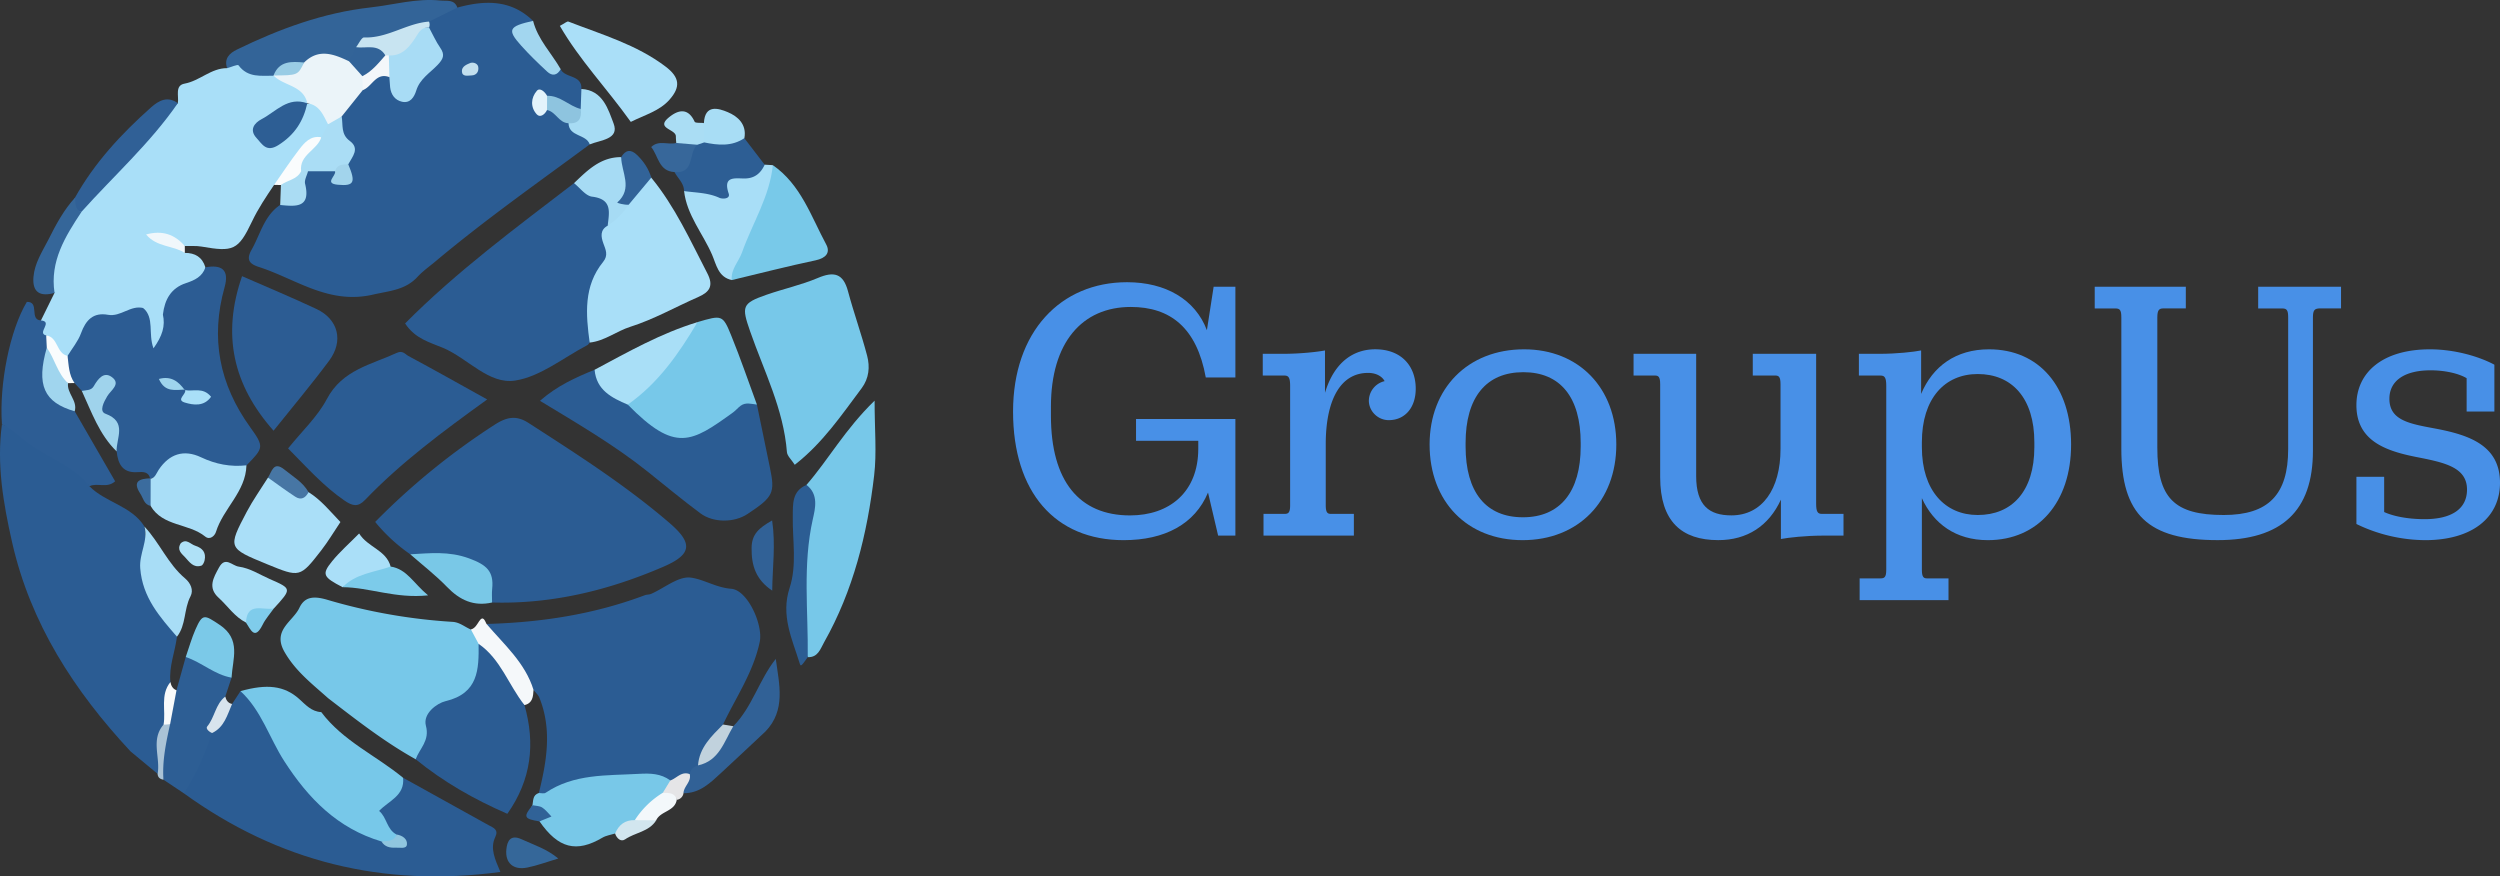 <svg id="Layer_1" data-name="Layer 1" xmlns="http://www.w3.org/2000/svg" viewBox="0 0 2667.2 934.99"><rect x="0" y="0" width="2667.2" height="934.99" fill="#333333" stroke="none"/><defs><style>.cls-1{fill:#2b5c93;}.cls-2{fill:#a9dff8;}.cls-3{fill:#2c5c93;}.cls-4{fill:#77c8e9;}.cls-5{fill:#2d5d94;}.cls-6{fill:#336498;}.cls-7{fill:#aadff8;}.cls-8{fill:#78c9e9;}.cls-9{fill:#a9def7;}.cls-10{fill:#2d5e94;}.cls-11{fill:#a8def7;}.cls-12{fill:#a9dff7;}.cls-13{fill:#316196;}.cls-14{fill:#a8ddf6;}.cls-15{fill:#2c5d93;}.cls-16{fill:#306096;}.cls-17{fill:#79c8e7;}.cls-18{fill:#7bc9e8;}.cls-19{fill:#a6dbf4;}.cls-20{fill:#356699;}.cls-21{fill:#f5f8fa;}.cls-22{fill:#a7dcf4;}.cls-23{fill:#7ccbea;}.cls-24{fill:#a2d6ef;}.cls-25{fill:#9fd3ec;}.cls-26{fill:#a8ddf5;}.cls-27{fill:#a0d5ee;}.cls-28{fill:#326398;}.cls-29{fill:#37679a;}.cls-30{fill:#aaddf4;}.cls-31{fill:#aadcf3;}.cls-32{fill:#4776a4;}.cls-33{fill:#fafcfd;}.cls-34{fill:#c1d2dd;}.cls-35{fill:#f9fcfd;}.cls-36{fill:#afe1f7;}.cls-37{fill:#7fcceb;}.cls-38{fill:#f0f7fb;}.cls-39{fill:#d8e4ed;}.cls-40{fill:#f8fafb;}.cls-41{fill:#3b6c9e;}.cls-42{fill:#78c8e8;}.cls-43{fill:#356799;}.cls-44{fill:#f3f8fb;}.cls-45{fill:#d2e6ef;}.cls-46{fill:#aac3d6;}.cls-47{fill:#e5e5e7;}.cls-48{fill:#306297;}.cls-49{fill:#ebf4f9;}.cls-50{fill:#a8dcf5;}.cls-51{fill:#aaddf5;}.cls-52{fill:#c8e4f1;}.cls-53{fill:#8ec4df;}.cls-54{fill:#f4f7fa;}.cls-55{fill:#a2d4ec;}.cls-56{fill:#e3f3fb;}.cls-57{fill:#c2dfee;}.cls-58{fill:#9ed4ed;}.cls-59{fill:#90c6df;}.cls-60{fill:#99cce5;}.cls-61{fill:#4890e7;}</style></defs><title>GroupUs A</title><path class="cls-1" d="M736.07,206c-55.35,40.85-111.6,80.43-164.39,124.67-6.51,5.46-13.58,10.41-19.3,16.6-13.15,14.21-29.64,14.88-47.58,19-47.39,10.92-82.12-16.78-121.82-29.53-9.9-3.18-13.75-7.63-7.67-18.34,9.36-16.49,13.32-36.29,30.49-47.81,17.3-7.77,17.57-28.55,30.35-39.82a28.75,28.75,0,0,1,24-1.13c5.74.26,3.6,11.25,10.21,8.6,3.85-1.54,2.27-7.84,2.79-12.07,3.08-17.79-12.05-33-7.39-51,4.09-13.94,14.58-23.17,24.1-33.14,9.41-8,18.36-17.37,32.68-12.12,18.19,13.71,37.55,5.31,43-18.62,2.25-9.82-3.52-18.4-4.11-27.8a27.39,27.39,0,0,1,1.9-10.2C571,62.19,581.15,57,594.8,60.06c29.17-7.94,57.1-8.88,80.84,14.18-15.69,31.72,11.88,38.7,29.42,51.5,4.69,9.9,22.87,5.64,22.1,21.18,5.09,5.83,6.09,12.33,3.16,19.44-13.08,12.09-23.29-.69-34.42-4a5.55,5.55,0,0,0-5.8.9,18.5,18.5,0,0,0,5.95,2.6c8.41,3.14,14.9,8.87,21.47,14.53C724.39,188.47,737.68,191.89,736.07,206Z" transform="translate(-106.89 -51.95)"/><path class="cls-1" d="M681.78,898c8.4-33.86,14.24-67.78.56-101.7-1.24-3.09-4.13-5.53-6.3-8.29-19.39-21.55-43.29-39.9-50.16-70.38,57.86-1.53,114.42-10.15,168.83-30.6,2.23-.84,4.88-.6,7-1.54,14.11-6.23,28.91-18.9,42-17.3,13.87,1.73,27.18,10.72,43.4,11.94,17.31,1.32,34.14,38.41,30.32,56.63C910.65,769.12,892,795.93,878.2,825c-.9,18.46-14.81,30.29-23,45.09a45.89,45.89,0,0,1-11.31,10.8c-7.63,4.64-15.78,7.68-24.83,7.79-38.38,1.91-78.2-10.34-114.51,12.73C697.57,905.86,688.52,905.24,681.78,898Z" transform="translate(-106.89 -51.95)"/><path class="cls-2" d="M399.31,249.22c-8.52,12.6-16.93,25.11-23.57,39.07-14.71,30.88-20,32.6-53.94,26.72-5.78-1-11.82-.42-17.74-.57-6.53-1.55-12.48-4.66-17.29-5.73,5,3.24,13.3,5.4,17.32,13.06,10.93-.07,18.6,4.5,21.92,15.3-1.64,27.3-35.36,28.22-42.16,51.3-8,4.4-16.46,1.61-24.73,2-33.65-.82-58.38,14.46-76.26,42.19-14.77,4.27-20.53-7.58-28.37-15.78-6.3-6.76-5.63-14.76-3.94-22.93q7.2-14.7,14.48-29.42c-20.89-35.71,5.59-59.82,21.21-86.56C220.71,237.06,252.84,194,296.63,162c1.28-7.47-3.47-18.9,7.2-20.83,16.26-3,28.24-16.58,45.28-16.51,18.28-20.48,33.87,4.68,51.09,2.9,16.1,6.45,35.15,9.67,36.4,32.65-10.93,14-34.81,10.92-43.71,36.95,22.2-5.74,27-25.94,40.74-33.88,22.5-8.66,25.54,5.8,26.84,22.5-1.06,7.05-4.84,12.49-10.13,17.05C429.78,214.39,422.37,240.4,399.31,249.22Z" transform="translate(-106.89 -51.95)"/><path class="cls-1" d="M544.59,643.31a182.37,182.37,0,0,1-37.43-34.52,745,745,0,0,1,127-103.41c12.54-8.15,22.9-11,36.44-2.3C722.43,536.5,774.45,569.68,821.29,610c25.32,21.77,23.57,33.55-6.6,46.57-58.2,25.13-118.8,40-182.82,38.18C620.05,648.31,578.83,651.72,544.59,643.31Z" transform="translate(-106.89 -51.95)"/><path class="cls-1" d="M275.09,877.59l-29-24.05C186.14,789.06,139.33,717.31,119.69,630c-9.31-41.4-16.51-82.72-10.73-125.29,37.17,13.44,74.9,26.1,93.33,66,17.26,17.52,44.91,20.82,58.74,43,3.94,41.4,13.75,81.1,34.66,117.52-2,16.2-8.68,31.69-7,48.4-2.52,15.61,6.49,31.22.07,46.8C281.47,842.78,289.61,863.23,275.09,877.59Z" transform="translate(-106.89 -51.95)"/><path class="cls-1" d="M736,417.44c-.8.9-1.43,2.15-2.43,2.7-25.51,13.31-50,33.55-76.91,37.8-28.11,4.5-50.6-23.63-76.93-34.79-13.72-5.81-30-9.66-40.63-26.15,55.16-55.53,118.11-102,180.15-149.6,27.49,1.8,46.72,11.81,43.92,43.9C760.22,334.63,743,374.93,736,417.44Z" transform="translate(-106.89 -51.95)"/><path class="cls-3" d="M179,431.6c4.89-8,11.19-15.49,14.32-24.12,5.14-14.14,13.08-22.5,28.8-19.68,13.68,2.48,24.06-10.67,37.73-7.2,3.8,2.64,7.87,5,10.6,8.86,3.4,4.82,3.25,10.42,3.25,16,2.06-6.11,1.89-13.09,7-18,1.91-15.93,8.54-28.24,24.9-33.58,8.89-2.89,17.23-6.79,20.47-16.73,17.44-3.19,25.64,2.7,20.44,21.19-15.3,54.25-5.66,103.62,27.27,149.33,15.3,21.25,14.28,22-3.91,40.78-7.54,7-17.55,10.23-26.19,6.6-27.37-11.54-51.83-2.7-76.5,7.92-1.56-8.1-7.86-7.67-13.76-7.29-15.88,1-20.64-8.82-22.08-22.11-2.48-20.78-21-35.8-19.9-58.5.38-7.76-12.69.16-17.26-6.05l-7.76-8.37C175.41,453.12,170.11,444.17,179,431.6Z" transform="translate(-106.89 -51.95)"/><path class="cls-1" d="M536.93,881.71q45.6,25.32,91.25,50.61c5.27,2.91,11,4.59,7,12.9-5.63,11.93-.2,23.46,5.56,37C515,999.07,403.68,971,303.14,898.39c-.5-25.2,14.34-44.79,24.43-66.11,8-10.66,13.92-23.23,26.92-29.29l9-13.72c20.14,0,24.14,17.19,31.16,30.28,27.9,52,60.37,99.31,117.75,122.59,2.78.2,5,4.66,8.47,1.39s-1.32,2.44-2.1-2.57C491.58,910.77,521.45,898.48,536.93,881.71Z" transform="translate(-106.89 -51.95)"/><path class="cls-4" d="M550.38,862C517,843.44,487.09,820,456.92,796.8c-16.91-15.13-34.77-28.75-46.55-49.43-13.25-23.23,9-32.23,15.93-46.92,5.48-11.62,14.75-13.06,29.83-8.58A600.85,600.85,0,0,0,589.69,715.4c7.92.49,13.08,5.51,19.63,8.18,7.5,2.48,12.47,7.43,14.7,15.06,5.4,29-3.11,51.88-29.89,66.47-12.19,6.63-20.22,16.2-23.4,30.07C568,846.91,564.55,858.7,550.38,862Z" transform="translate(-106.89 -51.95)"/><path class="cls-1" d="M414.24,530.36c14.92-18.57,31.5-33.91,41.4-52.74,16.47-31.19,47.27-36.57,74.61-49.21,6.34-2.93,9,1.54,12.41,3.37,27.44,14.69,54.56,30,84,46.34-47.29,34.09-91.8,67.08-130.3,107.18-7.51,7.83-13.28,6.58-21.72.85C452.47,571,434.86,551.23,414.24,530.36Z" transform="translate(-106.89 -51.95)"/><path class="cls-4" d="M954.8,547.83c-3.6-5.6-8-9.41-8.35-13.5-3.54-45.9-24.48-86.4-39.2-128.7-9.3-26.75-9-30,17.46-39.23,18.08-6.3,37-10.4,54.61-17.85,17.31-7.35,27.17-5,32.3,14.2,6.18,23.09,14.34,45.66,20.41,68.77,3.09,11.82,2.06,24-5.85,34.6C1004.77,494.66,984.75,524.52,954.8,547.83Z" transform="translate(-106.89 -51.95)"/><path class="cls-1" d="M914.43,483.6q6.92,33.55,13.84,67.11c5.67,27.31,3.76,31.31-24,49.69-13.94,9.23-36.24,9.56-50.18-.83-19.39-14.4-38-29.93-56.92-45-35-27.83-73.5-50.34-114.19-75,18.15-15.93,38-24.92,58.32-33.15,14.72,10,25,25.33,41.29,33.4,47.11,36.6,47.23,36.59,100.27,6C893,480,903,471.33,914.43,483.6Z" transform="translate(-106.89 -51.95)"/><path class="cls-2" d="M736,417.44c-4.13-30.19-6.66-60.22,14.35-86.09,5.77-7.1,2.7-13,.2-19.9-2.41-6.71-3.75-14.21,4.66-18.72,6.68-8.63,7.2-20.88,16.37-28.1,8.56-9.62,15.16-21.83,30.07-23.2,25.42,30.89,41.72,67.08,59.92,102.21,6.77,13.06,2.59,19.8-9.61,25.13-24.21,10.59-47.49,23.89-72.51,31.8C764.47,405.32,752,415.76,736,417.44Z" transform="translate(-106.89 -51.95)"/><path class="cls-4" d="M513.89,949.69c-46.8-13.9-78.08-45.82-103.79-85.8-15.87-24.67-24.3-54-46.62-74.59,28.41-8,46.68-5.77,62.39,8.18,7.07,6.3,13.3,13.69,23.76,14.19,23.1,30.83,58.5,46.32,87.3,70.07,2,19.21-15.36,24.52-25.58,35.38,8.32,6.79,8.1,19.8,18.56,25.12C529.85,956.06,521.68,952.47,513.89,949.69Z" transform="translate(-106.89 -51.95)"/><path class="cls-4" d="M967.28,569.29c23.54-27,40.92-59.08,72.7-89.88,0,30.92,2.37,55.62-.47,79.7-7.31,62.35-22.18,122.84-53.46,178.2-4,7.15-6.52,16.2-17.44,15.75-22.5-37.19-6.72-77.24-7.72-115.88C960.31,614.67,963.31,591.75,967.28,569.29Z" transform="translate(-106.89 -51.95)"/><path class="cls-3" d="M365.14,346.61c27,11.83,53.46,22.8,79.37,35,23.24,10.94,29.21,34,13.59,55.09-18.53,25-38.66,48.84-59.36,74.77C355.27,462.43,343.51,408.79,365.14,346.61Z" transform="translate(-106.89 -51.95)"/><path class="cls-4" d="M914.43,483.6c-5.86-.65-11.9-2.75-17.33,1.2-2.88,2.1-5.16,5-8.05,7.11-44.49,32.11-61.64,43.48-112.41-8.31,20.78-32.71,45-62.52,74.39-88,26.24-7.69,26.91-8,36.11,14.61C897,434.4,905.4,459.13,914.43,483.6Z" transform="translate(-106.89 -51.95)"/><path class="cls-5" d="M202.29,570.71c-18.38-23.76-48.3-31.39-70.58-50-6.71-5.61-14.09-12.26-22.75-16C105.88,461.2,117.53,404,135.55,374c14.08-.26,2.17,19.13,15,19.8,13.5,1.24-4.82,13.66,5.61,16,5.57,2.7,5.4,7.82,5.65,12.8-6,27.9,3.84,50,24.78,68.14l43.14,74.7C221,573.35,210.62,566.58,202.29,570.71Z" transform="translate(-106.89 -51.95)"/><path class="cls-6" d="M399,132.72c-13.5-.11-27.66,2.45-37.62-11.08-.95-1.28-8,1.94-12.21,3.06-3.42-10.28,2.54-16,10.52-19.87,45.18-22,92.07-39.29,142.2-44.91,24.89-2.8,49.43-10.07,74.89-7.39,6.83.72,14.8-1.62,18.08,7.52L564.63,75c-18.84,21-50.24,15.4-70.49,33.36-4.43,5-9,9.77-15.41,12.34-15.85,2.08-32.07-4.07-47.77,2.09-9.23,2.61-18.13,6.22-27.26,9.16C402.13,132.2,400.54,132.49,399,132.72Z" transform="translate(-106.89 -51.95)"/><path class="cls-7" d="M436.08,577c13.44,8.41,23.18,20.6,34,31.91-7.11,10.59-13.16,20.81-20.38,30.12-22.76,29.32-22.94,29.19-58,14.81-41.66-17.1-41.92-17.2-21.6-55.8,6.66-12.6,15.06-24.36,22.67-36.5C410,558.8,419.94,576.55,436.08,577Z" transform="translate(-106.89 -51.95)"/><path class="cls-8" d="M931.42,228.15c29.92,20.75,40.75,54.55,56.89,84.53,4.8,8.9-.37,14.67-11.26,17-30,6.3-59.69,14-89.51,21.1-7.78-9.06-4.41-18.7,0-27.21C903.8,292.46,909,256.33,931.42,228.15Z" transform="translate(-106.89 -51.95)"/><path class="cls-7" d="M779.88,182c-25.91-36.23-54.83-66.25-75.7-102.44,5.09-2.64,7.71-5.14,9.15-4.58C748.9,88.81,786,99.47,817,123c15.07,11.41,16.2,21.6,4.28,35.17C810.59,170.38,795.13,174.34,779.88,182Z" transform="translate(-106.89 -51.95)"/><path class="cls-9" d="M267.16,562.91c5.4-1.13,6.45-5.9,9.07-9.82,11.23-16.75,26.57-22.09,45.26-13.22,15.45,7.32,31.39,10.4,48.33,8.52-.73,28.31-24.81,46-32.58,71.21-1.12,3.6-6.17,9.06-11.49,4.74-17.57-14.26-45.15-10.51-58.19-32.65-5.15-9.83-7.2-19.65.06-29.46Z" transform="translate(-106.89 -51.95)"/><path class="cls-10" d="M333.19,834c-7.71,22.5-17.1,44.3-30.05,64.38l-21.86-14.6a88.34,88.34,0,0,1,3.45-57.22c1.66-13.22.78-27.15,10.43-38.2l9.9-35.5c21.39-4,36.08,7,48.89,22l-6.72,20.19C345.13,809,337.45,820.89,333.19,834Z" transform="translate(-106.89 -51.95)"/><path class="cls-11" d="M931.42,228.15c-3.41,33.67-21.85,62-32.85,93-3.51,9.9-12.08,17.93-11,29.55-14.53-3-16.6-16.91-21-27-9.83-22.7-27-42.3-29.87-68,13.75-10.62,27.19-5.84,40.6.8-1-12.72,4-20.41,17.1-23.4,9.39-2.15,19.21-1.87,28.29-5.47Z" transform="translate(-106.89 -51.95)"/><path class="cls-12" d="M851,395.64c-19.8,33.54-41.88,65.17-74.39,88-17.1-7.31-33.46-15.39-35.35-37.19C776.92,427.42,812.08,407.43,851,395.64Z" transform="translate(-106.89 -51.95)"/><path class="cls-13" d="M842.76,877.85c1.06-4.89,3.86-8.1,8.82-9.32,15.19-11.54,19.42-33,37.65-41.79,20.24-20.45,27.43-49.32,45.32-71.84,3.7,27.46,10.91,54.66-11,77.45-15.79,14.77-31.5,29.61-47.4,44.26-11.47,10.58-22.7,21.78-40,21.6C831.28,889.1,837.16,883.52,842.76,877.85Z" transform="translate(-106.89 -51.95)"/><path class="cls-10" d="M922.71,227.69c-4.31,9.32-10.91,14.78-21.85,14.69-10.19-.07-22.9-2.7-16.55,16.07,2,5.9-6.68,6-9.9,4.56-12.11-5.56-25.06-5.4-37.74-7.2,0-8.44-6.63-13.5-10.1-20.25,5.31-12.66,12-24.42,22.71-33.45a39.71,39.71,0,0,1,9.82-3.93c14-1,28.17-6.19,41.93,1.22Z" transform="translate(-106.89 -51.95)"/><path class="cls-14" d="M295.68,731.24c-18.44-21.34-36.68-41.67-39.18-72.9-1.28-16,8.68-29.34,4.5-44.6,16.12,17.1,25,39.88,43.32,55.27,5.91,5,9.34,12.48,5.82,19.14C302.88,701.83,305.63,718.65,295.68,731.24Z" transform="translate(-106.89 -51.95)"/><path class="cls-15" d="M967.28,569.29c13.29,10.05,9.32,25.33,6.78,36.6-11,48.92-4.78,98.1-5.4,147.15-7,10-7.52,10.19-8.55,6.81-8.1-26.23-20.44-51.15-10.8-80.67,8-24.39,3-50.67,3.38-76.1C952.84,589.46,951.78,576,967.28,569.29Z" transform="translate(-106.89 -51.95)"/><path class="cls-16" d="M296.63,162c-29.57,42.86-68.4,77.51-102.88,116-12.21-.69-10.67-7.48-6.8-15.3,20.86-37.22,49.41-68,81-96.1C276.49,159.06,285.57,154.14,296.63,162Z" transform="translate(-106.89 -51.95)"/><path class="cls-12" d="M369.31,716.14c-12.16-6.12-19.43-17.62-29.14-26.42-11.95-10.8-5.54-21.44.34-32.25,6.74-12.38,13.85-2,21.07-1,12.24,1.71,22.19,8.47,33.08,13.23,23.68,10.36,23.73,10.27,4.35,31.45C389.52,707,379.28,711.3,369.31,716.14Z" transform="translate(-106.89 -51.95)"/><path class="cls-17" d="M544.59,643.31c21.07-1.12,41.06-3.6,62.86,4.41,18.47,6.81,26.51,13.7,24.53,32.5-.51,4.79-.1,9.69-.11,14.54-19.47,4.42-34.46-2.54-48.06-16.61C571.69,665.61,557.74,654.85,544.59,643.31Z" transform="translate(-106.89 -51.95)"/><path class="cls-18" d="M353.94,774.91c-18.21-3.1-31.84-16.36-48.89-22,3.46-9.9,6.26-20.11,10.5-29.7,7.51-16.91,9.44-15.42,25.53-4.73C364.53,734.05,355,755,353.94,774.91Z" transform="translate(-106.89 -51.95)"/><path class="cls-19" d="M777.62,270.34a77.87,77.87,0,0,1-22.38,22.35c1.51-14,5.33-28.26-16.66-30.92-6.91-.85-12.9-9.4-19.3-14.4,14.32-13.71,28.38-27.9,50.34-27.79C789.64,233.78,778.43,252.88,777.62,270.34Z" transform="translate(-106.89 -51.95)"/><path class="cls-7" d="M472.4,678.41c-20.94-10.8-22.5-13.75-11.17-27.7,8.17-10.06,18.08-18.71,28.8-29.59,9.39,14.93,28.8,17.47,33.64,35.31C512.19,676.83,488.61,669,472.4,678.41Z" transform="translate(-106.89 -51.95)"/><path class="cls-20" d="M187,262.74c.68,5.81-.82,12.6,6.8,15.3-17.34,26.21-33.86,52.69-28.72,86.4-15,4.28-23.9-.22-22.5-16.94,1.2-14.77,9.43-27.2,16-40C166.52,291.74,174.84,276,187,262.74Z" transform="translate(-106.89 -51.95)"/><path class="cls-21" d="M617.5,738.85l-8.19-15.3c4.5-1.4,6.25-5.09,8.73-8.82,4.36-6.53,6.11-.61,7.9,2.88,18.71,22,41.25,41.4,50.15,70.39-.43,7.06-.83,14.13-9.66,16.2C637.86,791.59,632.36,761.72,617.5,738.85Z" transform="translate(-106.89 -51.95)"/><path class="cls-22" d="M736.07,206c-3.8-11.27-22.22-7.92-22.63-22.6,1.84-7.2,8.19-10.56,13-15.24l.75-21.28c23,1.14,28.73,22.28,34.31,36.76C768.06,200.71,747.43,201.27,736.07,206Z" transform="translate(-106.89 -51.95)"/><path class="cls-23" d="M472.4,678.41c14-14.48,33.66-15.88,51.3-22,17.4,2.7,24.23,17.79,39.9,30.71C528.71,690.83,501.07,678.57,472.4,678.41Z" transform="translate(-106.89 -51.95)"/><path class="cls-24" d="M705.07,125.73c-3.66,6.81-9.05,7.61-14.33,2.7-9.63-8.9-19.1-18.06-27.84-27.82-15.25-17-13.38-20.59,12.75-26.4C680.69,94.11,695.28,108.56,705.07,125.73Z" transform="translate(-106.89 -51.95)"/><path class="cls-25" d="M194.16,469c4.55-.9,10-.23,12.74-5,4.4-7.66,10.58-16,19.1-9.9,10.44,7.36-.81,14.11-4.63,20.46s-8.88,16.25-2.05,18.76c23.72,8.72,11.43,26,12,40.24C212.8,515.53,204.59,491.59,194.16,469Z" transform="translate(-106.89 -51.95)"/><path class="cls-26" d="M901.05,199.36c-13.5,9.08-28.19,7.57-43,4.5-6.2-6.86-5.59-13.78-.17-20.7,1-20.17,15.54-15.76,25.57-11.51C894.1,176.14,903.76,184.69,901.05,199.36Z" transform="translate(-106.89 -51.95)"/><path class="cls-13" d="M930.75,682.08c-17.31-11.59-22.26-26.53-22-45.58.16-14.69,7.75-21.22,21.91-29.31C934.54,633.27,931,657.25,930.75,682.08Z" transform="translate(-106.89 -51.95)"/><path class="cls-27" d="M186.59,490.75c-33-9.51-41.14-28-29.79-67.89,16.41,7.33,17.6,23.77,22.67,37.89C178.09,471.64,189.9,479.4,186.59,490.75Z" transform="translate(-106.89 -51.95)"/><path class="cls-28" d="M777.62,270.34c-4.5.42-12.81-1.8-12.14-2.4,17-15.08,4.36-32.24,4.14-48.33,4.76-8.1,10.49-8.62,17.1-2.16,6.92,6.78,12.22,14.58,15,24Z" transform="translate(-106.89 -51.95)"/><path class="cls-29" d="M850.84,206.38c-9.83,8.27-2.18,31.07-24.3,29.15-17-.9-17.1-17.1-24.9-26.72,8.18-7.92,18.14-1.9,26.73-4.36C836.36,199.67,844,198.91,850.84,206.38Z" transform="translate(-106.89 -51.95)"/><path class="cls-30" d="M850.84,206.38l-22.42-1.89a66.44,66.44,0,0,1-.46-6.92c.31-8-22-8.33-7.55-20.29,9.44-7.81,20.36-11.18,27.56,4.5.75,1.65,6.49,1,9.9,1.44q.07,10.36.17,20.7Z" transform="translate(-106.89 -51.95)"/><path class="cls-31" d="M435.5,234.69c-1.14,4.5-4.07,9.4-3.1,13.36,6.3,25.95-10,24.24-26.58,22.59q.39-10.67.79-21.31c3.49-9.66,11.56-14,20.38-17.38A11.26,11.26,0,0,1,435.5,234.69Z" transform="translate(-106.89 -51.95)"/><path class="cls-32" d="M436.08,577c-3.2,6.23-8,9-14.27,4.82-9.9-6.48-19.38-13.5-29-20.33,4.09-6.38,5.82-18,17.45-8.61C419.37,560.32,430,566.29,436.08,577Z" transform="translate(-106.89 -51.95)"/><path class="cls-33" d="M428.14,234.59c-4.32,9.08-14.62,9.43-21.53,14.74l-7.3-.11c8.83-12.6,17.26-25.47,26.63-37.63,5.78-7.52,12.26-15.24,23.72-13.21C453.94,217.26,437.05,223.56,428.14,234.59Z" transform="translate(-106.89 -51.95)"/><path class="cls-34" d="M889.23,826.74c-9.83,16.38-15,37-37.65,41.79,1.43-19.1,14.4-31.17,26.67-43.61Z" transform="translate(-106.89 -51.95)"/><path class="cls-35" d="M179.47,460.75c-11.34-10.37-14.07-25.88-22.67-37.89l-.64-13.06c12.93,1.69,10.64,19.31,22.8,21.8,1.28,10,1.29,20.28,7.44,29C184.08,460.59,181.78,460.63,179.47,460.75Z" transform="translate(-106.89 -51.95)"/><path class="cls-36" d="M299.79,631.46c6.1-5.24,10.28,1.12,15.38,2.7,7.85,2.52,11.81,7.28,10,15.61-.47,2.11-1.86,5.14-3.51,5.67-8.44,2.7-12.72-4-17.34-9C300.59,642.56,295.2,638.5,299.79,631.46Z" transform="translate(-106.89 -51.95)"/><path class="cls-37" d="M369.31,716.14c1.06-22.5,18.37-12.81,29.7-15-4,5.71-8.8,11-11.87,17.21C378.57,735.6,374.37,723.62,369.31,716.14Z" transform="translate(-106.89 -51.95)"/><path class="cls-38" d="M304.09,321.77c-12.6-8.1-30-6-41.34-19.67,17-4.69,30.35-.34,41.31,12.34Z" transform="translate(-106.89 -51.95)"/><path class="cls-39" d="M333.19,834c-3.35-1.27-7.12-4.75-5.22-7,8.1-9.69,8.68-23.83,19.25-31.89,1,3.9,2.92,7,7.27,7.89C349.37,814.69,346.26,827.77,333.19,834Z" transform="translate(-106.89 -51.95)"/><path class="cls-40" d="M295.2,788.37q-3.39,18.09-6.8,36.17-3.24,3.94-7,.55c2.64-15.12-3.84-31.7,7.3-45.45C289.49,783.55,291.11,786.88,295.2,788.37Z" transform="translate(-106.89 -51.95)"/><path class="cls-41" d="M267.62,562.23l-.06,29.46c-7.05-1.43-7.85-8.28-10.94-13C247.59,565,256.24,562.6,267.62,562.23Z" transform="translate(-106.89 -51.95)"/><path class="cls-1" d="M617.5,738.85c23.64,16.3,32,44,48.93,65.34,11.7,41,7.49,79.51-18.28,116-35.46-15.44-68.21-34.07-97.78-58.19,4.22-11.6,15.21-19.75,10.91-35.79-3.45-12.86,11.7-24,20.89-26.18C617.39,791.68,617.83,766.09,617.5,738.85Z" transform="translate(-106.89 -51.95)"/><path class="cls-42" d="M681.78,898c2.41,0,5.46.9,7.12-.18,30.41-20.53,65.11-18.3,99.38-20.26,12.66-.72,23.53-.42,33.76,7,2.36,7.3-1.38,12.77-5.4,18.17-8.95,9.32-18,18.62-27.9,26.94-8.31,4.36-16,10.18-25.65,11.55-4.5,1.43-9.47,2.07-13.44,4.41-27.82,16.4-47.13,11.51-67.22-17.46,18-14.58-14.06-7.57-7.44-17.24C675.88,906,675.15,900.07,681.78,898Z" transform="translate(-106.89 -51.95)"/><path class="cls-43" d="M702.53,967.88c-12.92,3.84-22.93,7.64-33.3,9.69-14.74,2.9-23.55-5-22.13-19.35.9-9.61,4.86-16.2,16.43-10.8C676.29,953.34,690,957.46,702.53,967.88Z" transform="translate(-106.89 -51.95)"/><path class="cls-44" d="M784.15,926.94A93.16,93.16,0,0,1,814,897.76c8.15-3.84,15.62-6.3,14.9,7.51-2.07,12.55-17.38,11.81-21.94,21.86C799.34,931.69,791.71,933.07,784.15,926.94Z" transform="translate(-106.89 -51.95)"/><path class="cls-45" d="M784.15,926.94l22.84.19c-7.61,12.28-22.5,12.91-33.18,20.29-4.44,3.06-8.89-.9-10.7-6.14C767,931.93,773.69,926.67,784.15,926.94Z" transform="translate(-106.89 -51.95)"/><path class="cls-46" d="M281.35,825.09a69.26,69.26,0,0,0,7-.55c-4.27,19.52-8.49,39-7.08,59.25-3.56-.59-6-2.28-6.23-6.2C278.24,860.22,267.43,841.18,281.35,825.09Z" transform="translate(-106.89 -51.95)"/><path class="cls-47" d="M828.93,905.27c-2.2-8-8.84-7.2-14.9-7.51l8-13.14c6.86-2.39,12-10.17,20.7-6.77,2,8.1-6.39,12.91-6.65,20.34A8.29,8.29,0,0,1,828.93,905.27Z" transform="translate(-106.89 -51.95)"/><path class="cls-48" d="M675,911c3.49.76,7.52.66,10.33,2.47,3.79,2.43,6.62,6.3,9.9,9.61l-12.76,5.17C665.81,925.62,664.9,923.52,675,911Z" transform="translate(-106.89 -51.95)"/><path class="cls-49" d="M431.34,118.65c15.47-15.3,31.59-9.06,47.75-1.41,12-2.09,16.7,5.24,19.45,15.08a27.76,27.76,0,0,1-4.63,15.79l-22.5,28.12c-3.83,4.54-6.3,11.46-14.51,8.31-5.18-9.67-9-20.64-22.19-22.41l.08.06c-4.18-19.28-25-18.36-35.86-29.47l-.26-.25C407.83,123.76,422.58,128.19,431.34,118.65Z" transform="translate(-106.89 -51.95)"/><path class="cls-50" d="M564.62,81.31c4,7.26,7.3,14.94,12,21.67,5.3,7.59,3,12.09-2.86,18.25-8.1,8.48-18.9,14.86-22.75,27.24-2.18,7-6.38,13.95-15.15,12.05C528.41,158.9,524,153,523.11,145c-.38-3.6-.56-7.2-.83-10.74-4.79-6.47-6.68-13.5-3.81-21.31C532.59,100.62,539.92,78.28,564.62,81.31Z" transform="translate(-106.89 -51.95)"/><path class="cls-51" d="M456.92,184.54l14.51-8.31c1.59,9-1.1,18.9,8.55,26,11.18,8.23,2.83,16.88-1.53,25-3.43,4.9-7.91,7.83-14.13,7.46h-28.8l-7.36-.1c-2.21-17.65,17.3-22.39,21.53-36.21Z" transform="translate(-106.89 -51.95)"/><path class="cls-52" d="M564.62,81.31c-8.61-.57-11.11,5.81-15.1,11.76-6.46,9.66-14.17,18.9-27.9,18a12.72,12.72,0,0,1-9.08,2.7c-9.39-2-19.8-1.8-25.84-11.37,2.9-3.68,5.94-10.63,8.67-10.51C520.22,92.93,540.65,76.71,564.6,75A8,8,0,0,1,564.62,81.31Z" transform="translate(-106.89 -51.95)"/><path class="cls-53" d="M726.43,168.19c1.25,9.84-1.72,16.09-13,15.24-10.35-.31-13.5-12.31-23-14.1-3.94-5.07-3.94-10.12.08-15.16C704.53,153.68,713.85,165.13,726.43,168.19Z" transform="translate(-106.89 -51.95)"/><path class="cls-54" d="M518,111a19.26,19.26,0,0,0,3.72,0l.62,23.26c-14.4-5.51-18.4,10.26-28.37,13.83q-.24-7.46-.47-14.91C498.37,122.23,503.14,111.08,518,111Z" transform="translate(-106.89 -51.95)"/><path class="cls-55" d="M464.32,234.72c2.07-7.51,8.19-7.31,14.13-7.46,8.18,19.36,6.26,23.4-11.05,21.79C452.11,247.69,465.91,239.4,464.32,234.72Z" transform="translate(-106.89 -51.95)"/><path class="cls-56" d="M690.57,154.17q0,7.58-.08,15.16c-2.31,4.87-7.37,8.47-10.89,4.66-7-7.6-6.41-17.78.08-25.2C682.89,145.09,688.08,149.68,690.57,154.17Z" transform="translate(-106.89 -51.95)"/><path class="cls-57" d="M609,119c3.93-.9,7.59,1.23,8.1,4.22.85,4.72-1.52,9.1-7.27,9.22-4,.08-10,1.8-10.15-4.6C599.6,122.74,604.79,120.72,609,119Z" transform="translate(-106.89 -51.95)"/><path class="cls-10" d="M434.73,162.13c-4.16,19.14-13.6,33.79-30.9,44.66-12.86,8.1-17.29-1.23-23.12-7.45-8.17-8.71-2.7-16.12,5.4-20.34,15.3-8,27.95-24.38,48.68-16.81Z" transform="translate(-106.89 -51.95)"/><path class="cls-2" d="M280.64,387.4c2.81,12.29-.55,23-10,36.17-5.89-15.75,1.25-32.4-10.88-43C268.1,378.71,274,384.19,280.64,387.4Z" transform="translate(-106.89 -51.95)"/><path class="cls-2" d="M303.92,468.06c8.88,2,19.35-3.6,28.17,7.2-7.49,10.58-18.71,9-28.06,6.16-10-3.07,2.46-9,.27-13.85Z" transform="translate(-106.89 -51.95)"/><path class="cls-58" d="M304.3,467.57c-10.21.24-21.46,3.46-27.9-11.32,12.9-3.51,20.84,2.49,27.55,11.81Z" transform="translate(-106.89 -51.95)"/><path class="cls-59" d="M513.89,949.69c6.06-.9,13.29.67,16-7.45,6.42,1,12,4.87,11.11,11-.71,4.71-7.63,2.84-11.95,3.07C522.93,956.62,517.34,955.52,513.89,949.69Z" transform="translate(-106.89 -51.95)"/><path class="cls-28" d="M518,111c-7.33,8.33-14.22,17.1-24.5,22.2l-14.34-16,7.64-14.9C497.51,103.89,510.3,98.18,518,111Z" transform="translate(-106.89 -51.95)"/><path class="cls-60" d="M431.34,118.65c-6.7,13.66-6.7,13.66-32.65,13.82C404.83,116.65,418,117.45,431.34,118.65Z" transform="translate(-106.89 -51.95)"/><path class="cls-61" d="M1395.7,577.43c-14,33.6-46,50.8-90,50.8-73.2,0-118-51.2-118-137.2,0-85.2,50.8-138,121.6-138,41.2,0,72.8,18.4,85.2,51.2l7.2-46.4h23.2v96.8h-31.6c-9.6-53.2-38-75.2-80-75.2-52,0-85.2,38-85.2,106.4v9.6c0,70,30.4,106.4,84.4,106.4,42,0,72.8-24.8,72.8-71.2v-8.4h-66.4V499h106v124.4h-18.4Z" transform="translate(-106.89 -51.95)"/><path class="cls-61" d="M1520.5,471c10-33.2,30.8-46.4,53.6-46.4,27.6,0,43.2,17.6,43.2,42,0,20.4-11.6,33.6-28.8,33.6-11.6,0-21.2-9.6-21.2-20.8a21.67,21.67,0,0,1,16.8-20.8c-2-4-7.6-8.8-17.6-8.8-30.4,0-45.2,30.4-45.2,76V591c0,8,2,9.2,5.6,9.2h24.4v23.2h-96.4v-23.2h22.4c4,0,6-1.2,6-9.2V463.43c0-8.4-1.6-10.8-6-10.8h-23.2v-23.2h21.6c18.4,0,36.4-2,44.8-3.6Z" transform="translate(-106.89 -51.95)"/><path class="cls-61" d="M1632.1,526.23c0-60,40.8-101.6,100.8-101.6,58.4,0,98.4,41.2,98.4,101.6s-40.4,102-100,102C1672.1,628.23,1632.1,587,1632.1,526.23Zm161.2,2v-3.6c0-49.2-22-75.6-61.2-75.6-39.6,0-61.6,26.8-61.6,75.6v3.6c0,48.8,21.6,75.6,61.2,75.6S1793.3,576.63,1793.3,528.23Z" transform="translate(-106.89 -51.95)"/><path class="cls-61" d="M2006.9,627V585c-12.8,28-36,43.2-66.8,43.2-39.2,0-62-20-62-67.2v-99.2c0-8-2-9.2-5.6-9.2h-22.79v-23.2h66.79v130.4c0,31.6,14,42,37.6,42,32.8,0,52.4-28,52.4-70.8v-69.2c0-8-2-9.2-5.6-9.2h-24v-23.2h67.6v160c0,8.4,1.6,10.8,6,10.8h23.2v23.2h-22.4C2033.3,623.43,2015.3,625.43,2006.9,627Z" transform="translate(-106.89 -51.95)"/><path class="cls-61" d="M2090.9,669h22.4c4,0,6-1.2,6-9.2V463.43c0-8.4-1.6-10.8-6-10.8h-23.2v-23.2h22c18.4,0,36.4-2,44.4-3.6v46.4c12.4-29.6,37.2-47.6,72.4-47.6,53.6,0,87.6,40,87.6,101.6s-35.2,102-88.8,102c-34.4,0-58-17.6-70.4-44.8v76.4c0,8,2,9.2,5.6,9.2h22.8v23.2h-94.8Zm186.4-140v-5.2c0-47.2-24-72.8-60.4-72.8-35.2,0-59.6,26-59.6,72.8V529c0,46.4,24.8,72.4,59.6,72.4C2253.3,601.43,2277.3,576.23,2277.3,529Z" transform="translate(-106.89 -51.95)"/><path class="cls-61" d="M2370.1,530.63v-140c0-8-1.6-9.6-6.4-9.6h-22v-23.2h97.2V381h-24c-4.4,0-6.4,1.6-6.4,9.6v138.8c0,53.6,17.6,72,70.8,72,48,0,68.8-22,68.8-70.4V390.63c0-8-1.6-9.6-6.4-9.6h-25.6v-23.2h88.39V381h-23.6c-4.39.4-6.39,1.6-6.39,9.6V533c0,64.4-33.6,95.2-101.6,95.2C2398.5,628.23,2370.1,601,2370.1,530.63Z" transform="translate(-106.89 -51.95)"/><path class="cls-61" d="M2620.9,560.63h29.6v37.6c9.6,4.4,24.79,7.6,43.2,7.6,28,0,45.19-10.4,45.19-31.6,0-22.8-22-28.4-50.4-34-33.6-6.4-67.59-16.4-67.59-56,0-35.6,28.8-59.6,78.39-59.6,27.2,0,53.2,8,68.8,16.4v50h-29.6v-35.6c-8-4.8-22.4-8.4-38.4-8.4-28,0-44,11.2-44,30.4,0,23.6,22.79,26.8,50.39,32,35.2,6.8,67.6,18,67.6,57.6,0,36.8-29.2,61.2-80,61.2A170.18,170.18,0,0,1,2620.9,611Z" transform="translate(-106.89 -51.95)"/></svg>